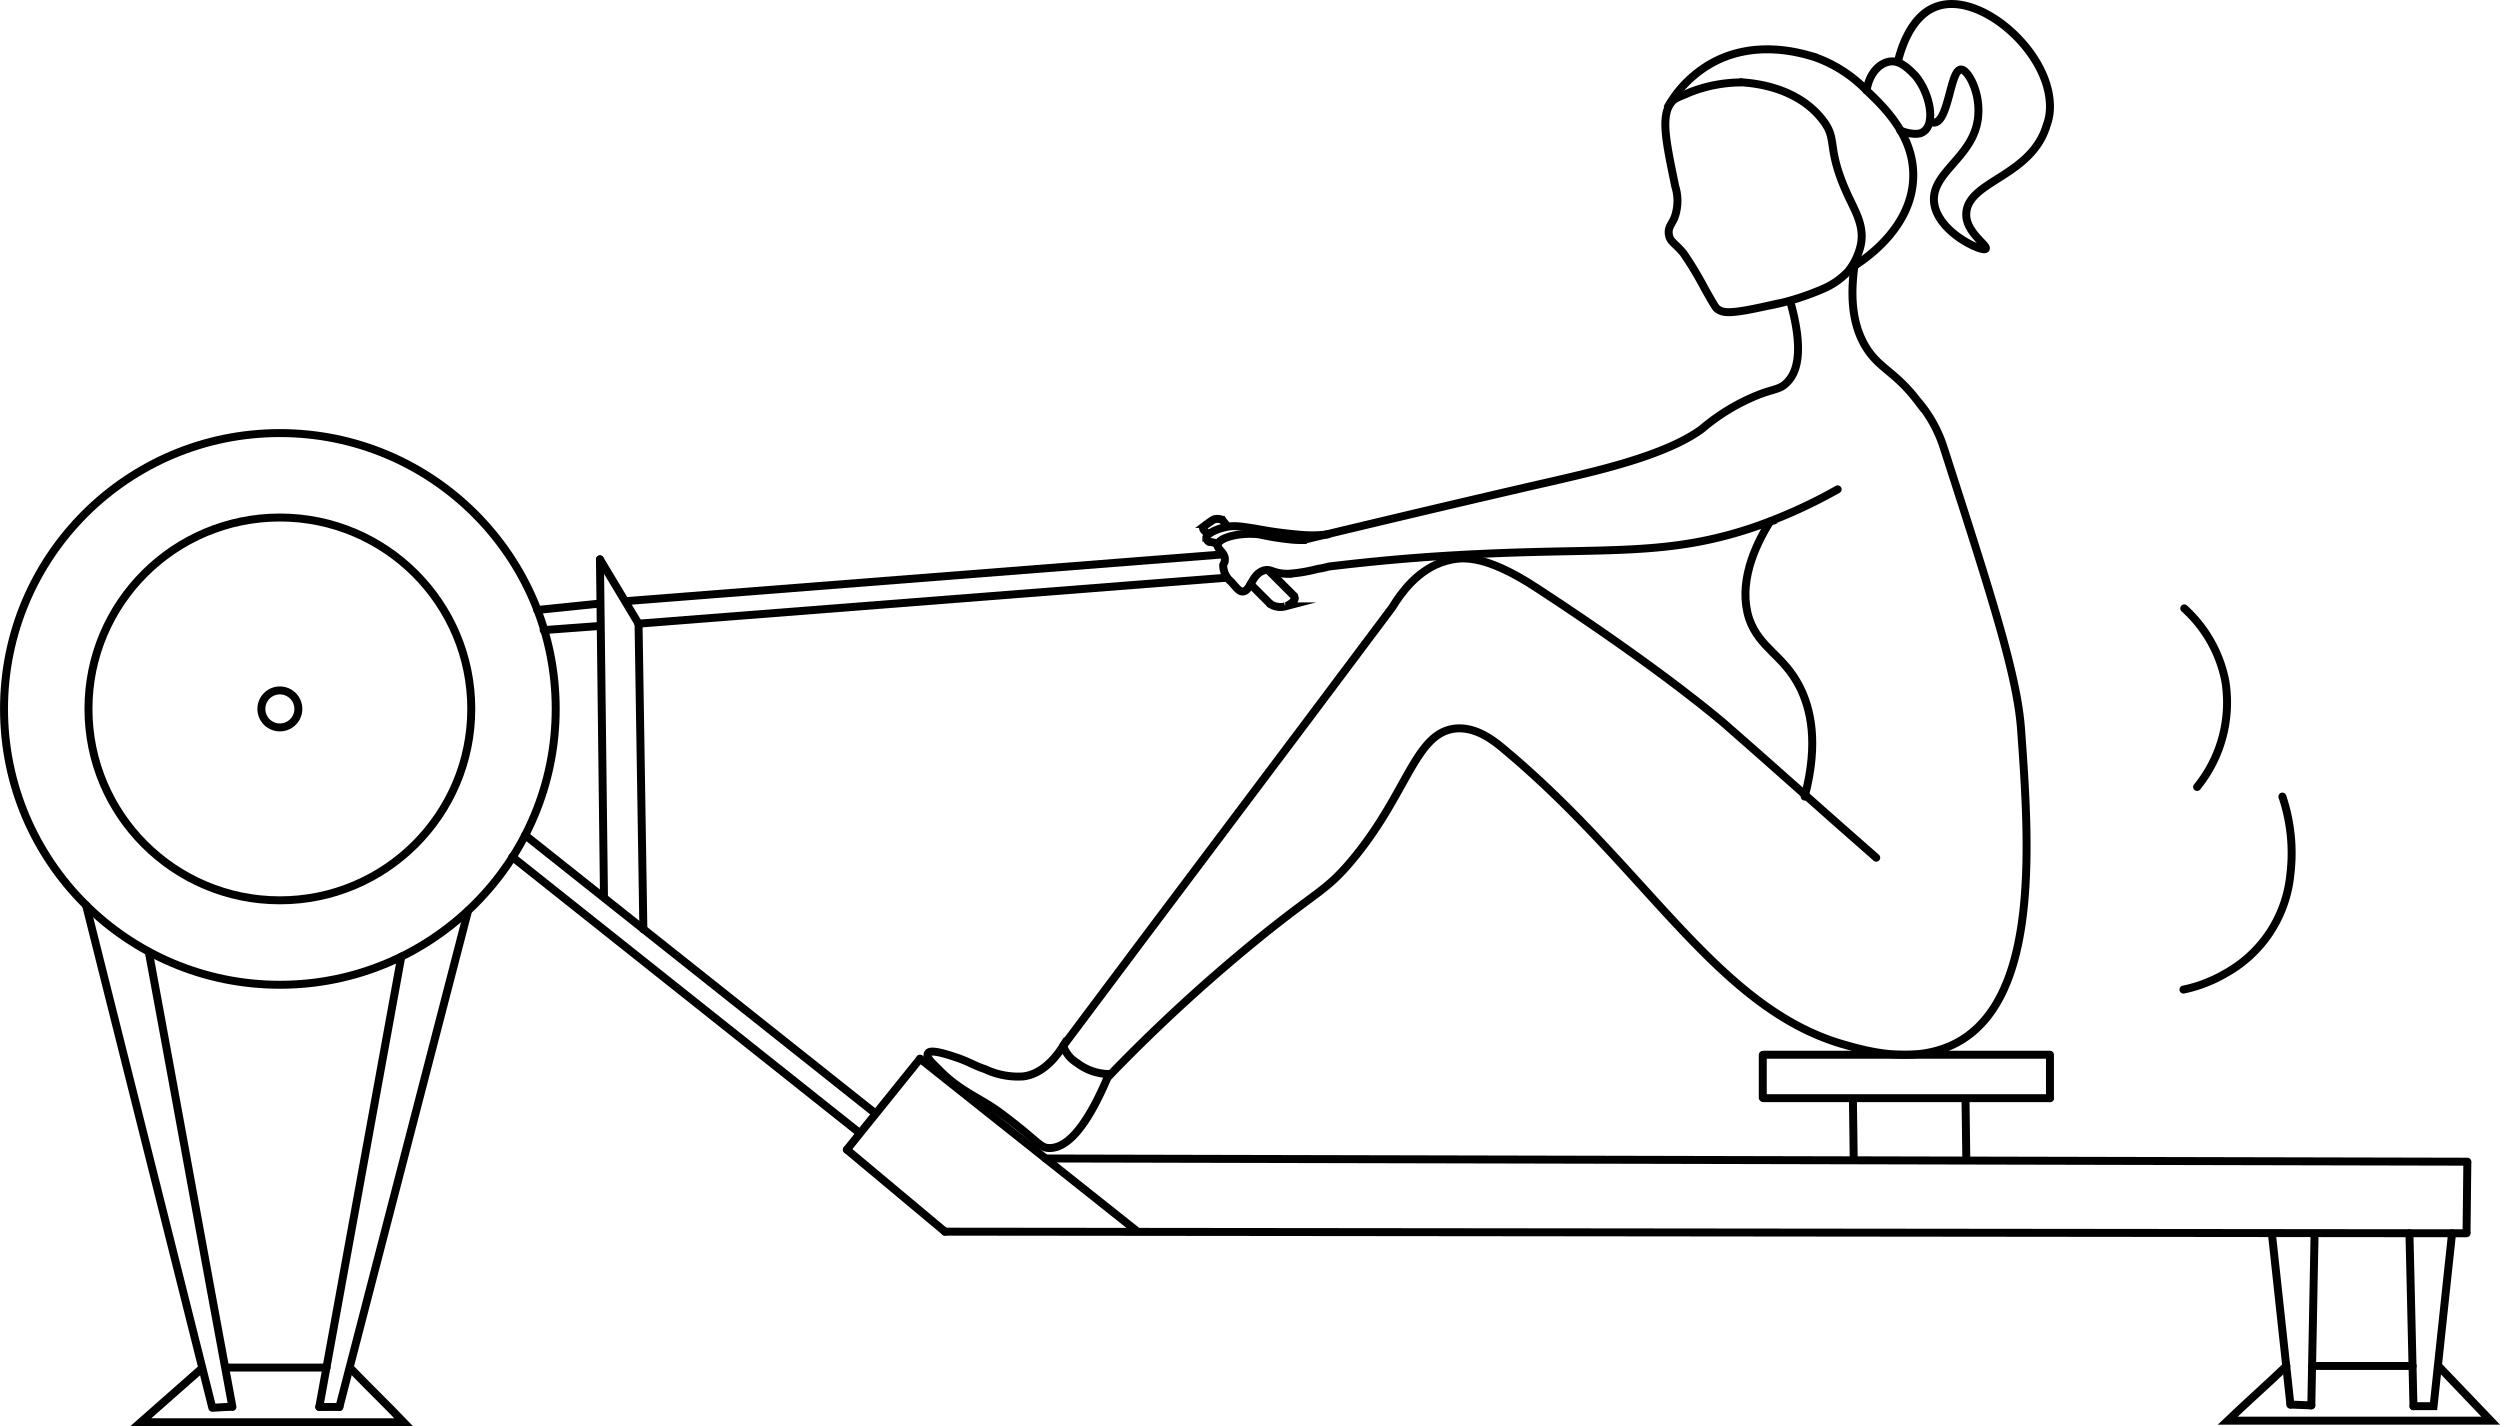 <svg xmlns="http://www.w3.org/2000/svg" viewBox="0 0 310.86 177.34"><defs><style>.cls-1,.cls-2,.cls-3{fill:none;stroke:#000;stroke-width:0.99px;}.cls-1,.cls-3{stroke-linecap:round;}.cls-1,.cls-2{stroke-miterlimit:10;}.cls-3{stroke-linejoin:round;}</style></defs><g id="Calque_2" data-name="Calque 2"><g id="Rameur"><g id="Rameur-2" data-name="Rameur"><path class="cls-1" d="M132.2,130.05c-.7,1.1-2.4,3.5-5,3.8a9.64,9.64,0,0,1-4.7-.9c-1.5-.5-1.9-.9-3.7-1.5-1.2-.4-3.1-1-3.4-.5s.4,1.1,1.3,2c2.7,2.8,5.3,3.6,7.8,5.5,4.8,3.6,4.8,4.3,6,4.3,1.7,0,4.2-1.5,7.4-9.2a6.65,6.65,0,0,1-4-1.4A4,4,0,0,1,132.2,130.05Z"/><path class="cls-1" d="M207.9,12.65c-1.5,1.7-.7,5.1.4,10.5a6.06,6.06,0,0,1,.1,3.3c-.3,1.3-1,1.6-.9,2.6s.7,1.1,1.8,2.4a41.87,41.87,0,0,1,2.6,4.3c1.4,2.5,1.5,2.6,1.7,2.7.7.5,1.6.6,6.1-.4a31.81,31.81,0,0,0,6.9-2.1,9.31,9.31,0,0,0,3.2-2.2,8,8,0,0,0,1.6-3.4c.4-2.2-.6-3.9-1.6-6-2.9-6.3-1.1-6.9-3.3-9.6-3.3-4.1-8.8-4.4-9.7-4.5a17.69,17.69,0,0,0-6.6,1.2C209,12,208.3,12.15,207.9,12.65Z"/><path class="cls-2" d="M207.3,13.45a14.31,14.31,0,0,1,5.2-5.4c5.7-3.4,11.9-1.3,13-1a16.62,16.62,0,0,1,6.6,4.2c2.1,2,5.9,5.6,5.8,10.7-.1,6.8-6.9,10.8-7.3,11.1"/><path class="cls-1" d="M232.1,11.25c.3-2,1.5-3.4,2.9-3.6s2.6,1.2,3.2,1.8c1.8,2.2,2.5,5.9,1,6.9-.2.2-1,.6-2.9-.1"/><path class="cls-2" d="M236,7.65c.3-1.3,1.5-5.6,4.7-6.8,5.4-2.1,14.3,5.6,14.2,12.5a6.48,6.48,0,0,1-.4,2.2c-1.9,6.4-9.7,6.9-10,10.9-.2,2.4,2.8,4.1,2.4,4.5s-5.9-2-6.4-5.7c-.5-4,5.4-5.8,5.5-11.3.1-2.8-1.4-5.4-2.2-5.3-1.3.1-1.5,6.5-3.3,6.6a4.33,4.33,0,0,1-.5-.1"/><path class="cls-2" d="M230.6,33c-.8,5.6.4,8.7,1.7,10.6,1.6,2.3,3.5,2.8,6.1,6.2a16.68,16.68,0,0,1,3.3,5.9c6.1,18.9,9.1,28.3,9.6,34.9,1,13.9,2.4,33.1-7.7,38.9-5.3,3-11.5,1.2-14.6.3-15.5-4.6-24.2-21.7-41.7-36.4-1.4-1.2-3.7-3.1-6.4-2.8-5,.6-5.9,8.2-12.9,16.5-3.2,3.8-4.3,3.7-12,10A208.65,208.65,0,0,0,137.7,134"/><path class="cls-1" d="M222.6,37.45c1.8,6.4.8,9-.5,10.2-.8.8-1.6.7-3.6,1.5a25.45,25.45,0,0,0-6.9,4.2c-4.5,3.3-13,5.2-18.6,6.5-9.2,2.1-19.3,4.5-31,7.3a13.57,13.57,0,0,1-1.8-.1,32.9,32.9,0,0,1-3.6-.6c-2.4-.3-5.1.4-5.2,1.3-.1.5,1,1,.9,1.9,0,.3-.1.3-.2.6a2.66,2.66,0,0,0,1,2.1c.7.8,1,1.2,1.4,1.2,1,0,1.1-2.1,2.6-2.6,1-.3,1.1.4,3.1.4a19.66,19.66,0,0,0,3.6-.6,10.63,10.63,0,0,0,1.4-.3c8.2-1,14.9-1.4,19.5-1.6,15.4-.7,22.8.3,33.4-3.3a63.2,63.2,0,0,0,10.4-4.7"/><path class="cls-1" d="M132.2,130.05c13.6-18.2,27.3-36.3,40.9-54.5,1.1-1.8,3.2-4.8,6.7-5.8,1.6-.4,4.4-1.2,11.5,3.5,15.9,10.4,23.2,16.8,23.2,16.8,6.3,5.5,12.5,11.1,18.8,16.6"/><path class="cls-1" d="M220.1,64.85c-2,3.2-4,7.8-2.6,12.1,1.3,3.7,4.3,4.5,6.3,8.5,1.3,2.6,2.4,6.8.6,13.6"/><line class="cls-1" x1="219.3" y1="136.55" x2="254.9" y2="136.55"/><line class="cls-1" x1="130" y1="144.05" x2="306.8" y2="144.45"/><line class="cls-1" x1="117.5" y1="153.15" x2="306.7" y2="153.35"/><line class="cls-1" x1="114.4" y1="131.65" x2="141.2" y2="152.95"/><line class="cls-1" x1="117.5" y1="153.15" x2="105.3" y2="142.95"/><line class="cls-1" x1="114.4" y1="131.65" x2="105.3" y2="142.95"/><line class="cls-1" x1="108.6" y1="138.25" x2="65.3" y2="103.85"/><line class="cls-1" x1="106.6" y1="140.65" x2="63.7" y2="106.55"/><circle class="cls-1" cx="34.8" cy="88.15" r="34.3"/><circle class="cls-1" cx="34.8" cy="88.15" r="23.8"/><circle class="cls-1" cx="34.8" cy="88.15" r="2.3"/><line class="cls-1" x1="79.4" y1="77.55" x2="74.6" y2="69.55"/><line class="cls-1" x1="79.4" y1="77.55" x2="80" y2="115.55"/><line class="cls-1" x1="74.6" y1="69.55" x2="75.1" y2="111.45"/><line class="cls-1" x1="284.8" y1="174.65" x2="282.5" y2="153.45"/><line class="cls-1" x1="287.8" y1="153.55" x2="287.4" y2="174.75"/><path class="cls-3" d="M219.3,131.15h35.6v5.4"/><path class="cls-1" d="M155.5,72.65l2.4,2.4"/><path class="cls-2" d="M157.8,71l3.1,3.1c0,.1.1.2.1.3-.1.6-1.1,1-1.2,1a2.33,2.33,0,0,1-2-.4"/><path class="cls-2" d="M152.6,65.45c-.2-.3-.4-.5-.6-.8a1.57,1.57,0,0,0-.9-.1c-.1,0-.2,0-1,.6a3.61,3.61,0,0,0-.5.4c-.1.4.6.8.7.8"/><path class="cls-1" d="M165.1,66.45a16.65,16.65,0,0,1-3.9,0,48.39,48.39,0,0,1-5-.7c-2-.3-2.9-.5-4.2-.1-.9.2-2,.8-2,1.2a.68.68,0,0,0,.3.5c.1.1.3,0,.5.1a.72.72,0,0,1,.6.4"/><line class="cls-2" x1="306.8" y1="144.45" x2="306.7" y2="153.35"/><line class="cls-1" x1="244.4" y1="136.75" x2="244.5" y2="144.25"/><line class="cls-1" x1="230.4" y1="136.75" x2="230.5" y2="144.25"/><line class="cls-1" x1="151.9" y1="68.95" x2="77.8" y2="74.75"/><line class="cls-1" x1="152.3" y1="71.85" x2="79.4" y2="77.55"/><line class="cls-1" x1="74.6" y1="75.05" x2="66.8" y2="75.85"/><line class="cls-1" x1="74.4" y1="77.85" x2="67.6" y2="78.35"/><path class="cls-3" d="M283.8,99.05a22,22,0,0,1,1,9.6,15.91,15.91,0,0,1-2.7,7.5,15.72,15.72,0,0,1-5.4,4.9,17.39,17.39,0,0,1-5.2,2"/><path class="cls-3" d="M271.6,75.65a16.48,16.48,0,0,1,5.1,9,16.67,16.67,0,0,1-3.5,13.2"/><path class="cls-1" d="M303.2,169.85h0l6.5,6.8H277c2.4-2.3,4.9-4.5,7.3-6.8"/><path class="cls-1" d="M287.5,169.85H300"/><line class="cls-1" x1="284.8" y1="174.65" x2="287.4" y2="174.75"/><line class="cls-1" x1="299.6" y1="153.35" x2="300.1" y2="174.85"/><path class="cls-1" d="M300.1,174.85l2.09,0,.41,0,2.3-21.5"/><path class="cls-1" d="M43.5,170.05c2.2,2.3,4.5,4.5,6.7,6.8H17.5l7.6-6.7"/><path class="cls-1" d="M28.1,170.05H40.6"/><line class="cls-1" x1="42.2" y1="174.95" x2="58.2" y2="113.25"/><line class="cls-1" x1="49.9" y1="118.95" x2="39.7" y2="174.95"/><path class="cls-3" d="M10.7,112.55l15.7,62.5c2.79-.18,2.5-.1,2.5-.1-3.5-18.8-6.9-37.7-10.4-56.6"/><line class="cls-1" x1="42.2" y1="174.95" x2="39.7" y2="174.95"/><path class="cls-3" d="M219.19,131.17v5.33"/></g></g></g></svg>